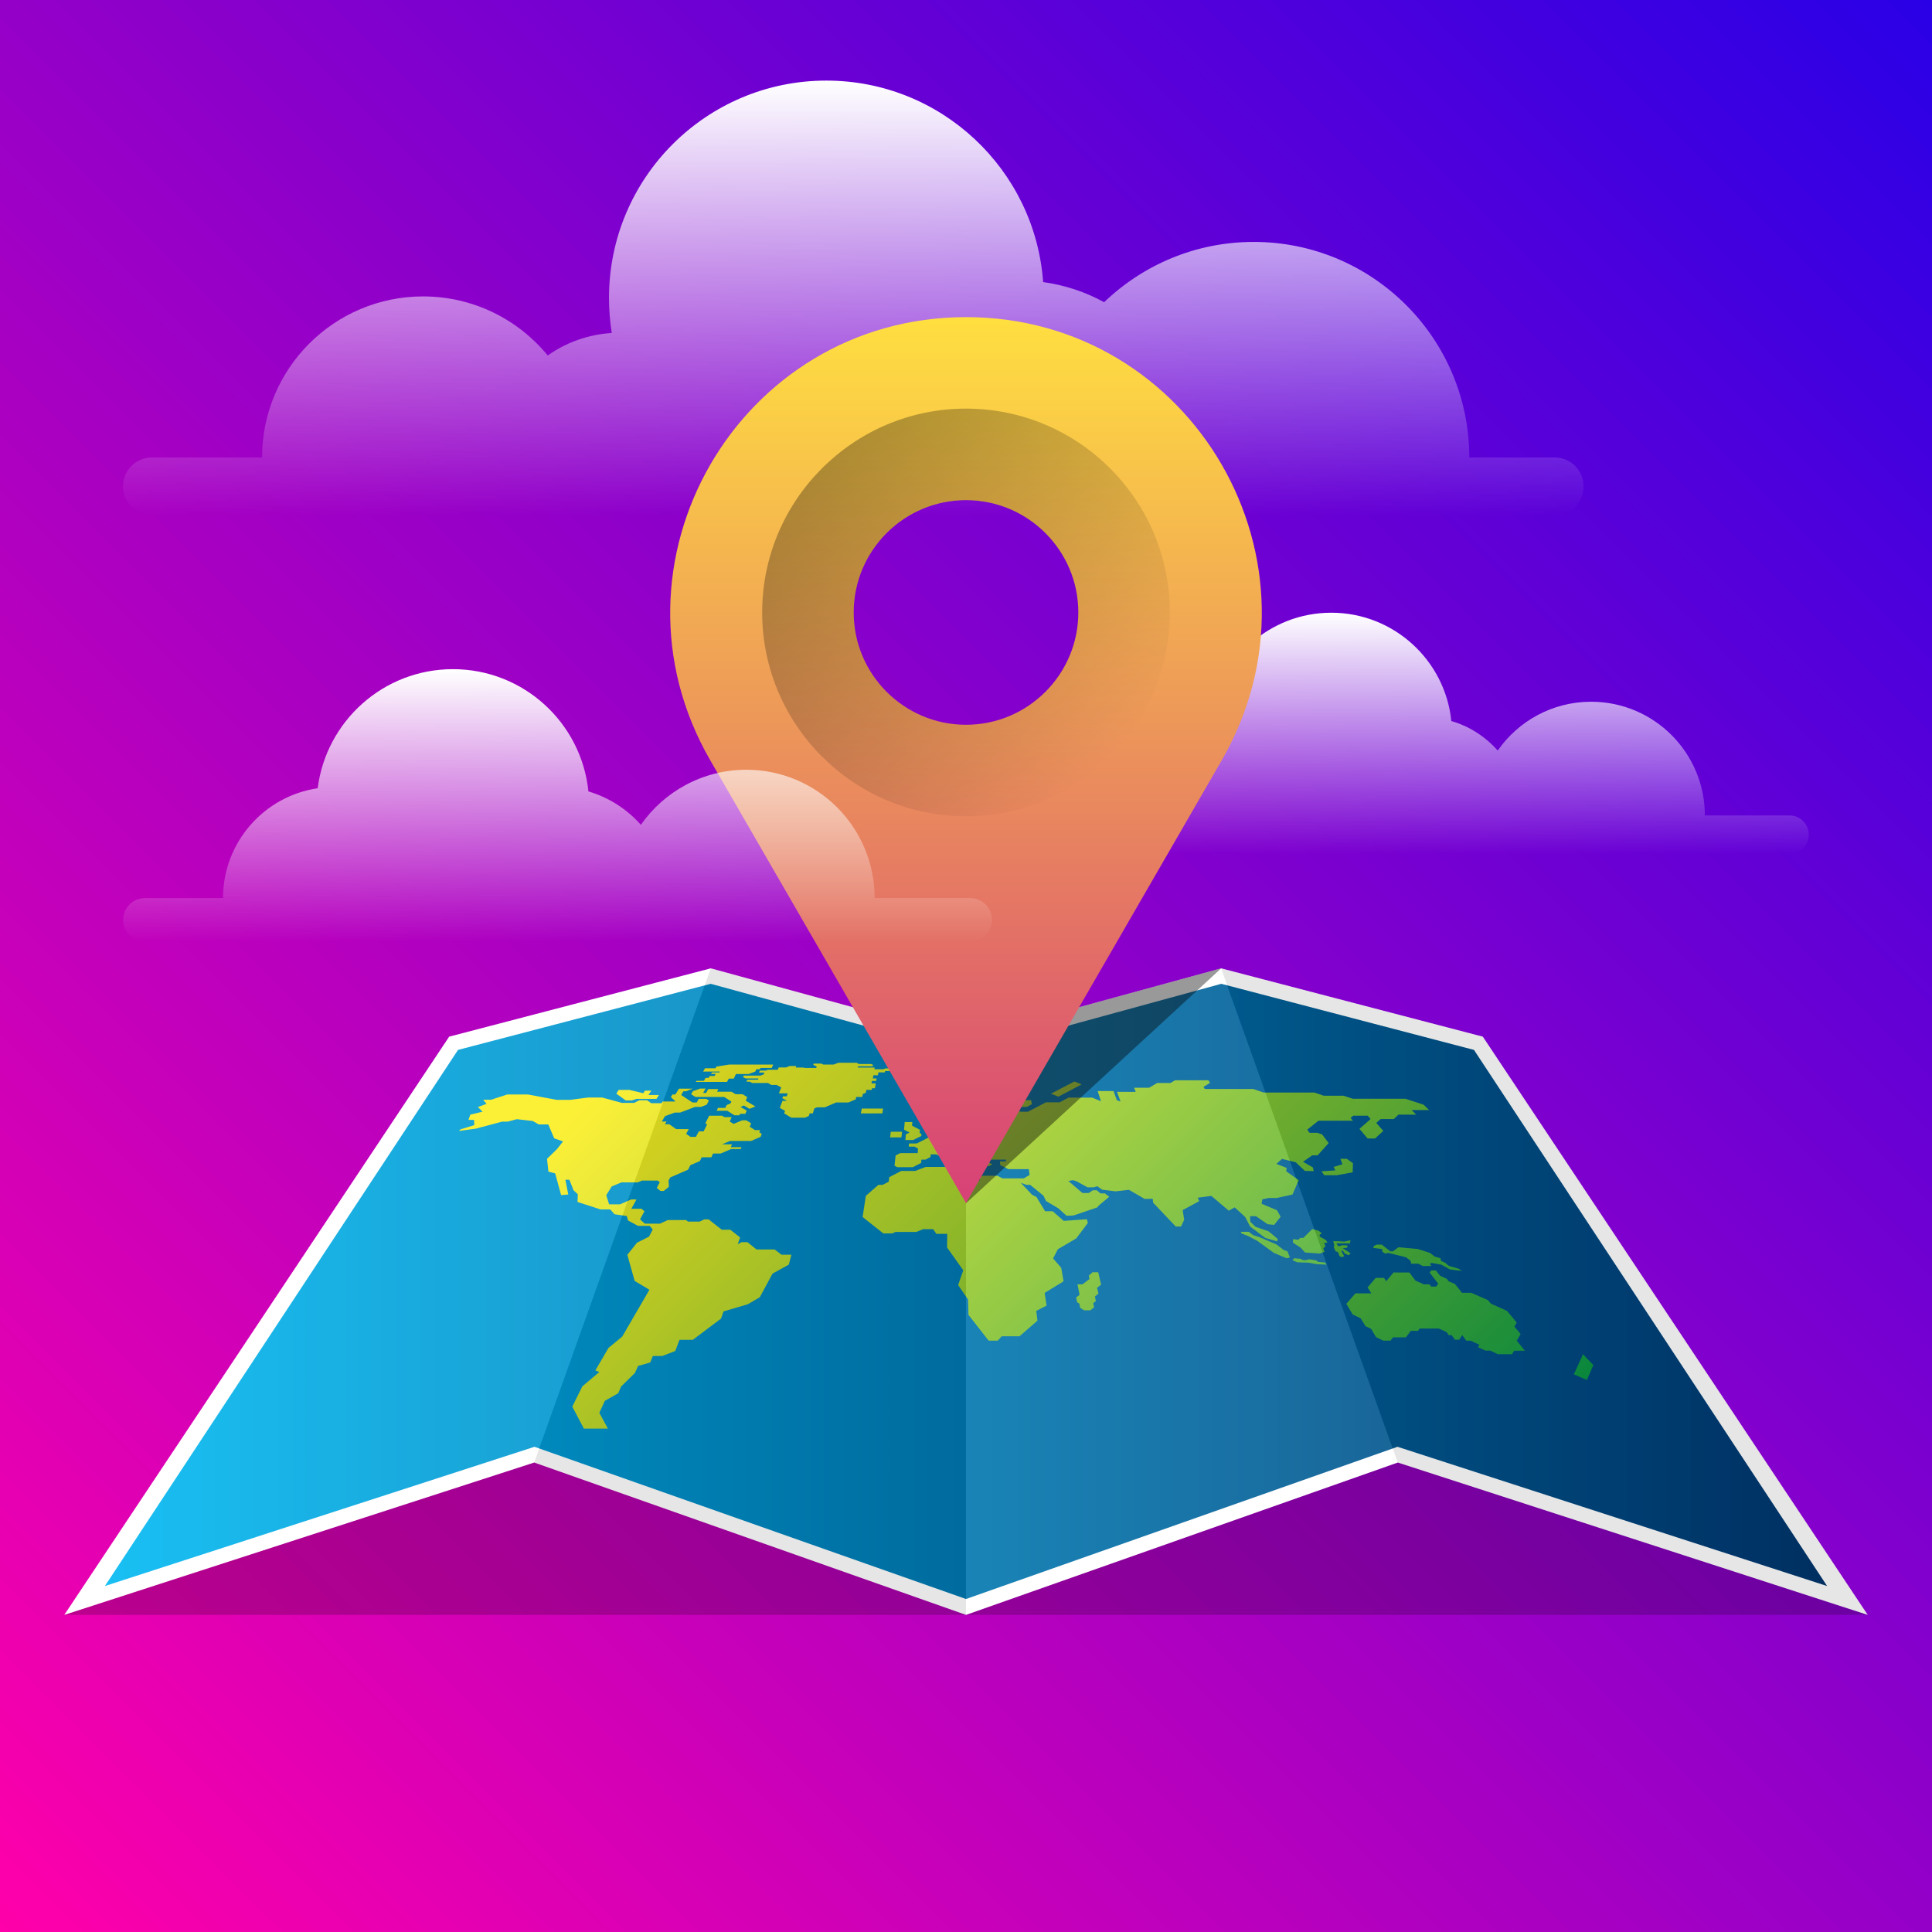 <?xml version="1.0" encoding="iso-8859-1"?>
<!-- Generator: Adobe Illustrator 21.0.0, SVG Export Plug-In . SVG Version: 6.00 Build 0)  -->
<svg version="1.1" xmlns="http://www.w3.org/2000/svg" xmlns:xlink="http://www.w3.org/1999/xlink" x="0px" y="0px" width="1400px"
	 height="1400px" viewBox="0 0 1400 1400" enable-background="new 0 0 1400 1400" xml:space="preserve">
<rect x="0" y="0" width="1400" height="1400" fill="#333333" stroke="none"/>
<g id="Background">
	<linearGradient id="gradient_fill_1_" gradientUnits="userSpaceOnUse" x1="-9.094947e-13" y1="1400" x2="1400" y2="4.547474e-13">
		<stop  offset="0" style="stop-color:#FF00AA"/>
		<stop  offset="1" style="stop-color:#2A00E6"/>
	</linearGradient>
	<rect id="gradient_fill" fill="url(#gradient_fill_1_)" width="1400" height="1400"/>
</g>
<g id="Objects">
	<linearGradient id="cloud_3_" gradientUnits="userSpaceOnUse" x1="618.397" y1="58.456" x2="618.397" y2="373.431">
		<stop  offset="0" style="stop-color:#FFFFFF"/>
		<stop  offset="1" style="stop-color:#FFFFFF;stop-opacity:0"/>
	</linearGradient>
	<path id="cloud_2_" fill="url(#cloud_3_)" d="M1126.6,331.5h-61.9c0-86.2-69.9-156.2-156.2-156.2c-42.1,0-80.3,16.7-108.4,43.7
		c-13.4-7.4-28.4-12.4-44.2-14.6c-5.9-81.6-74-146-157.1-146c-87,0-157.5,70.5-157.5,157.5c0,8.6,0.7,17.1,2,25.4
		c-17.2,1.1-33.1,6.9-46.4,16.3c-21.4-26.1-53.9-42.8-90.3-42.8c-64.4,0-116.7,52.2-116.7,116.7h-79.8c-11.6,0-21,9.4-21,21
		s9.4,21,21,21h1016.4c11.6,0,21-9.4,21-21S1138.2,331.5,1126.6,331.5z"/>
	<linearGradient id="cloud_4_" gradientUnits="userSpaceOnUse" x1="1031.833" y1="443.95" x2="1031.833" y2="618.949">
		<stop  offset="0" style="stop-color:#FFFFFF"/>
		<stop  offset="1" style="stop-color:#FFFFFF;stop-opacity:0"/>
	</linearGradient>
	<path id="cloud_1_" fill="url(#cloud_4_)" d="M1296.7,590.9h-61.3c0-45.5-36.9-82.4-82.4-82.4c-28,0-52.8,14-67.7,35.4
		c-8.8-10-20.4-17.6-33.6-21.4c-4.5-44.1-41.8-78.5-87-78.5c-44.6,0-81.4,33.3-86.8,76.4c-34.4,5.1-60.8,34.7-60.8,70.5h-50.2
		c-7.7,0-14,6.3-14,14v0c0,7.7,6.3,14,14,14h529.8c7.7,0,14-6.3,14-14v0C1310.8,597.2,1304.5,590.9,1296.7,590.9z"/>
	<g id="world_map_folded">
		<polygon id="shadow_1_" opacity="0.2" points="1074.5,911.2 884.9,861.7 700,912.3 515.1,861.7 325.5,911.2 46.6,1170.2 
			1353.4,1170.2 		"/>
		<g id="paper_2_">
			<polygon id="paper_1_" fill="#FFFFFF" points="1074.5,751.2 884.9,701.7 700,752.3 515.1,701.7 325.5,751.2 46.6,1170.2 
				387.1,1059.8 700,1170.2 1012.9,1059.8 1353.4,1170.2 			"/>
			<linearGradient id="paper_3_" gradientUnits="userSpaceOnUse" x1="76.026" y1="935.836" x2="1323.974" y2="935.836">
				<stop  offset="0" style="stop-color:#00B9F2"/>
				<stop  offset="1" style="stop-color:#00346C"/>
			</linearGradient>
			<polygon id="paper" fill="url(#paper_3_)" points="387.3,1048.4 76,1149.3 331.9,760.8 515,712.9 700,763.5 885,712.9 
				1068.1,760.8 1324,1149.3 1012.7,1048.4 700,1158.7 			"/>
		</g>
		<g id="world_map">
			<linearGradient id="SVGID_1_" gradientUnits="userSpaceOnUse" x1="391.551" y1="831.653" x2="867.393" y2="1307.495">
				<stop  offset="0" style="stop-color:#FCEE21"/>
				<stop  offset="1" style="stop-color:#009245"/>
			</linearGradient>
			<polygon fill="url(#SVGID_1_)" points="561.3,905.4 548.2,905.4 541.6,900.1 537.4,900.1 534.6,901.6 536.3,896.7 529.2,891.1 
				523,891.1 513.5,883.6 510.4,883.6 507,885.2 498.5,885.2 497.2,884.1 483.9,884.1 478.2,886.7 467.3,886.7 463.8,883.6 
				467,877.7 464.8,875.9 457.5,875.9 461.2,869.2 457.3,869.2 449.3,872.7 441.4,872.7 439.3,866.1 443.3,859.7 450.3,856.8 
				462.2,856.8 465.1,855.5 476.6,855.5 478.1,856.7 475.9,860.8 478.6,863 481,863 484.7,860 484.5,855.4 485.7,853.2 498.6,847.6 
				500.3,844.3 507.1,841.4 508.5,838.6 515.5,838.6 516.7,835.9 522.2,835.9 529.9,832.6 536.8,832.6 537.3,831.3 533.8,831.3 
				529.5,831.3 530.5,829.2 523.3,829.2 529,826.8 544.2,826.8 551.2,823.8 552,821.6 550.2,820.5 550.8,818.9 547.1,818.9 
				543.3,816.5 544.3,814 540.8,811.8 537.9,811.8 531.6,814.4 528.8,812.7 530.2,809.5 524.9,809.5 523.3,808.5 513.9,808.5 
				511.1,814 512.4,814.8 509.9,819.8 506.4,819.8 504.3,823.8 500.3,823.8 497.2,821.6 499.1,818.2 490,818.2 485,814.7 
				481.8,814.7 483,812.7 479.6,812.7 481.9,808.8 489,806.2 492.9,806.2 503.7,802.1 508,802.1 512.1,800.5 513.7,797.5 
				511.9,796.3 506.3,796.3 504.9,798.9 501.8,798.9 493.6,793.5 495.2,790.8 497,790.8 502.1,788.9 492,788.9 489.4,793.1 
				487.3,793.1 486.1,795 489.6,798.2 480.2,798.2 479.4,799.4 471.9,799.4 468.9,797.3 463.2,797.3 459.6,799.2 450.7,799.2 
				436.3,795.3 426.3,795.3 413,797 403.4,797 382.5,793.1 367.6,793.1 355.9,796.9 350.1,796.9 352.6,799.9 346.3,802.2 
				349.7,805.6 340.8,807.7 339.5,811.5 343.5,811.5 343.7,815.3 333.7,818.4 332.6,819.5 344.6,817.9 363.8,812.8 367.8,812.8 
				374.5,811 386,812.3 390.4,814.8 397.3,814.8 401.6,824.9 408,827.1 403.7,832.6 396.4,839.7 397.4,849 402.3,850.3 406.6,866 
				411.8,865.6 409.7,854.9 412.6,854.9 415.6,862.5 418.7,865.4 418.5,871 435.2,876.4 442.2,876.4 445.3,879.9 454.2,881.2 
				455.1,884.4 462.3,888.3 470.8,888.3 473,891 470.3,896.1 461.6,900.5 454.6,909.3 459.9,928.2 470.6,934.6 450.9,968.5 
				440.9,976.8 431.4,993.1 434.3,994.2 422,1004.6 414.7,1019.3 423.1,1035.2 440.5,1035.2 434.3,1023.8 438.3,1015.1 448,1009.6 
				450.1,1004.7 460.1,994.9 462.4,989.8 471.2,987.3 473.1,982.6 479.9,982.6 489.3,979 492.4,970.9 502,970.9 522.5,955.5 
				524.3,950.3 541.9,945.1 550.6,940 559.8,922.9 571.6,916.4 573.5,909.2 566.3,909.2 			"/>
			<linearGradient id="SVGID_2_" gradientUnits="userSpaceOnUse" x1="605.121" y1="617.956" x2="1094.385" y2="1107.219">
				<stop  offset="0" style="stop-color:#FCEE21"/>
				<stop  offset="1" style="stop-color:#009245"/>
			</linearGradient>
			<polygon fill="url(#SVGID_2_)" points="1018.4,796.2 980.3,796.2 973.5,794 959.2,794 952.5,791.7 915.7,791.7 908.1,789.1 
				873,789.1 872.1,787.6 876.8,784.7 875.7,782.8 851.5,782.8 848.1,784.8 838.5,784.8 832.7,788.2 821.8,788.2 823,791.2 
				809.4,791.2 812,798.2 809.3,797.2 806.9,790.6 795.4,790.6 797.8,798 791.5,795.4 774.2,795.4 767.9,798.8 757.9,798.8 
				744.9,805.6 739.6,805.6 731.8,802.1 744,802.1 747.7,800.2 747.2,797.2 741.3,797.2 737.1,795.3 724,795.3 705.8,795.3 
				685.7,805 678.3,808.6 678.2,814 685.1,814 688.7,812.2 693.6,814.7 693.6,818 699.4,818 702.6,816.4 702.5,812.9 705.2,812.9 
				705.1,810.5 703.2,810.5 703.1,807.9 713.2,802.9 716.7,802.9 716.8,804 711.1,806.9 711.3,810.4 714,811.6 723.8,811.6 
				723.9,812.8 717.6,812.8 717.8,815.3 711.8,815.3 712,818.6 708.6,820.4 691.3,820.4 688.9,819.2 688.9,816.6 684.6,816.6 
				684.6,821.1 679.3,821.1 664.3,828.6 658.7,828.6 658.5,830.9 662.7,830.9 665.2,832.3 665,835.6 652.3,835.6 649,837.3 
				648.2,844.7 650.2,845.8 653.4,845.8 661.5,845.8 667.5,842.7 667.7,840.3 670.7,840.3 674.3,838.4 674.4,836.5 678.4,836.5 
				679.8,837.3 684.4,834.8 686.5,834.8 696.2,840 697.9,840 700.9,841.5 700.9,843.5 704.2,843.5 704.2,841.6 706.3,841.6 
				706.3,840.4 696.3,835.2 698.2,834.2 708.1,839.4 708.2,840.8 716.5,845.1 719.1,843.7 713.9,841 715.3,840.3 728.9,840.3 
				729,841.6 724.6,841.6 724.8,844.2 730.7,847.2 745.5,847.2 746.1,851.4 741.9,853.9 726.4,853.9 722.8,852 712,852 709.9,853.2 
				710,855.4 706.3,855.4 702.7,853.5 699.1,853.5 696,851.8 691.5,851.8 691.5,845.6 670.8,845.6 663.2,848.5 653.1,848.5 
				644.4,853 644,856.3 639.6,858.6 636.5,858.6 627.4,866.6 625.1,881.9 640.1,893.8 646.6,893.8 648.9,892.7 664.1,892.7 
				668.9,890.7 676.2,890.7 678.5,894.1 686.4,894.1 686.3,904 698,920.5 694.3,931.2 701.5,941.7 701.8,952.8 716.4,971.5 
				723,971.5 725.9,968.3 738.8,968.3 751.8,957 750.9,949.9 758.4,946.1 757,936.9 770.7,928.5 769,918.7 763.1,911.9 766.6,905.2 
				779.9,897.4 788.3,886.2 787.6,883.5 770.8,884.7 762.8,877.7 757.3,877.7 751,867.3 747.9,865.8 739.7,857.1 743.8,858.6 
				746.5,858.6 756.1,866.4 758,870.3 766.9,875.6 772.9,881 777.8,880.8 795,875 796.4,873.4 803.8,867.2 800.7,864.8 797.5,864.8 
				794.8,862.5 791.9,862.5 788.9,864.5 784.4,864.5 774.2,855.8 777.5,855.2 779.9,855.9 788.1,860.4 792.3,860.4 795.2,859.6 
				798.7,862.1 808.4,863.3 818.1,862.2 829.5,868.8 835.3,868.7 835.6,871.5 852,888.8 855.8,888.8 858.1,883.9 857,876.9 
				869,870.4 867.9,867.9 877.8,866.6 890.4,877.3 894.7,874.9 902.3,881.9 905.9,888.8 916.8,897 925.5,899.6 925.9,897.8 
				919.3,892.3 909.8,889 906,885.3 905.9,881.3 910.1,881.3 918.5,887.1 923.3,887.6 928,881.7 925.4,877 914.2,872.3 914.7,869.1 
				919.4,868.1 925.3,868.1 936.6,865.6 941.1,855.2 932,848.7 932.4,846.3 924.9,843.4 929,839.8 938.9,842.2 945.6,848.5 
				952,848.6 951.3,845.9 944.2,841.9 950.9,837.2 954.8,837.2 962.8,828.3 958.1,822.1 954.7,820.9 949,820.9 947.3,818.6 
				955.4,812.1 980.4,812.1 978.7,810.1 980.6,808.5 991.1,808.5 993.2,810.9 985.1,818 991,825 996.4,825 1002.4,819.5 
				997.3,813.7 1000.5,810.9 1010,810.9 1013.4,807.7 1026.2,807.7 1022.9,804.4 1035.6,804.4 1031.6,800.5 			"/>
			<linearGradient id="SVGID_3_" gradientUnits="userSpaceOnUse" x1="544.164" y1="689.719" x2="1015.439" y2="1160.995">
				<stop  offset="0" style="stop-color:#FCEE21"/>
				<stop  offset="1" style="stop-color:#009245"/>
			</linearGradient>
			<polygon fill="url(#SVGID_3_)" points="789,924.4 789.5,926.8 784.4,930.7 780.8,930.7 782.3,938.3 779.8,940.2 780.5,943.6 
				782.1,944.6 782.8,947.8 785.6,949.5 790.1,949.5 792.8,947.3 792.2,944.3 794.1,942.8 793.4,939.5 796,937.4 795,933.2 
				797.9,930.9 795.8,921.9 791.7,921.9 			"/>
			<linearGradient id="SVGID_4_" gradientUnits="userSpaceOnUse" x1="656.117" y1="571.172" x2="1136.649" y2="1051.704">
				<stop  offset="0" style="stop-color:#FCEE21"/>
				<stop  offset="1" style="stop-color:#009245"/>
			</linearGradient>
			<polygon fill="url(#SVGID_4_)" points="1078.2,942.1 1066.1,936.8 1059.4,936.8 1054.3,930.4 1049.8,928.5 1048.3,926.6 
				1043.6,924.5 1040.5,920.6 1037.2,920.6 1036,922.2 1042.2,930.2 1040.7,932.3 1037,932.3 1035.9,930.7 1031.8,930.7 1025.7,928 
				1021.3,922.1 1009.8,922.1 1004.5,928.4 1002.9,926 996.9,926 991,932.9 993.7,937.2 982.2,937.2 975.6,944.8 980.2,952.5 
				986,955.3 989.5,961 993.6,963 997.1,968.9 1002.4,971.5 1007.6,971.5 1009.4,969.1 1018.8,969.1 1022.3,964.4 1027.5,964.4 
				1028.7,962.7 1042.6,962.7 1048.3,965.3 1049.8,967.5 1051.9,967.5 1054.3,970.8 1057.4,970.8 1059.6,967.5 1062.5,971.5 
				1065.7,971.5 1072.1,974.5 1071,976.2 1076.4,978.7 1079.9,978.7 1085.4,981.3 1095.7,981.3 1097.2,978.8 1105,978.8 
				1099.1,971.5 1101.9,966.7 1097.4,961.3 1099.1,958.4 1092,949.9 1080.4,944.7 			"/>
			<linearGradient id="SVGID_5_" gradientUnits="userSpaceOnUse" x1="520.72" y1="705.998" x2="1006.079" y2="1191.358">
				<stop  offset="0" style="stop-color:#FCEE21"/>
				<stop  offset="1" style="stop-color:#009245"/>
			</linearGradient>
			<polygon fill="url(#SVGID_5_)" points="627.8,789.8 631.7,789.8 631.9,788.6 634,788.6 634.6,785.1 631.5,785.1 631.8,783.3 
				634.9,783.3 635.2,781.5 632.5,781.5 632.9,779.2 636.2,779.2 636.5,777.1 641.2,777.1 641.4,776.1 646.2,776.1 646.5,774.2 
				641.7,774.2 640,774.8 633.6,774.8 633.8,773.6 621.6,773.6 621.8,772.7 632.4,772.7 632.6,771.6 631.1,771 622.4,771 
				620.6,770.1 607.6,770.1 604.1,771.4 596.5,771.4 595.1,770.7 589.6,770.7 589.3,771.6 591.8,772.9 591.5,773.9 582.8,773.9 
				582.9,773.6 576.6,773.6 577,772.5 572.2,772.5 569.6,773.5 564.3,773.5 563.6,775.2 556.4,775.2 554.9,775.8 550.6,775.8 
				550,777.2 553.9,777.2 553.3,778.6 551.1,779.4 539,779.4 538.4,780.5 540.3,781.5 549.6,781.5 549.2,782.4 541.5,782.4 
				540.9,783.8 543.3,783.8 545.1,784.8 556.5,784.8 559,786.2 562.8,786.2 566.1,788 564.4,792.3 570.8,792.3 570.1,794.4 
				567.4,794.4 566.9,795.8 570.3,797.7 567,797.7 565.1,802.8 568.9,805 568.2,806.8 573.4,809.9 583.3,809.9 586.1,808.7 
				586.7,806.8 589,806.8 590.1,803.2 592.1,802.4 597.7,802.4 605.9,798.9 614.8,798.9 620.1,796.6 620.4,794.9 624.8,794.9 
				625.2,792.8 627.4,791.9 			"/>
			<linearGradient id="SVGID_6_" gradientUnits="userSpaceOnUse" x1="623.587" y1="607.523" x2="1101.493" y2="1085.429">
				<stop  offset="0" style="stop-color:#FCEE21"/>
				<stop  offset="1" style="stop-color:#009245"/>
			</linearGradient>
			<polygon fill="url(#SVGID_6_)" points="930.1,905.7 925,901.8 912.9,896.6 908.1,895 904.9,892.6 899.1,892.6 899.7,893.8 
				904.5,895.7 911.1,899.2 923.1,907.9 932.3,911.8 934.7,911.2 933,906.8 			"/>
			<linearGradient id="SVGID_7_" gradientUnits="userSpaceOnUse" x1="639.947" y1="589.721" x2="1119.448" y2="1069.223">
				<stop  offset="0" style="stop-color:#FCEE21"/>
				<stop  offset="1" style="stop-color:#009245"/>
			</linearGradient>
			<polygon fill="url(#SVGID_7_)" points="957.8,893.7 955.6,891.9 950.9,890.6 944.5,897 942.2,897 940.8,898.4 937,897.9 
				936.9,900.5 942.5,904.1 945.6,907.6 956.2,908.4 959.8,907.1 958.9,904.6 960.5,903.1 959.5,900.6 962,900.5 960.7,898.5 
				956.4,896.1 956.2,894.8 			"/>
			<linearGradient id="SVGID_8_" gradientUnits="userSpaceOnUse" x1="629.349" y1="595.085" x2="1112.448" y2="1078.184">
				<stop  offset="0" style="stop-color:#FCEE21"/>
				<stop  offset="1" style="stop-color:#009245"/>
			</linearGradient>
			<polygon fill="url(#SVGID_8_)" points="960,914.8 955.1,914.4 954,913.4 948.9,912.5 946.2,913.2 943.7,913 942.7,912.2 
				937.8,911.8 936.5,913.2 940.1,914.7 948.2,915 954.5,916.1 961.4,916.4 			"/>
			<linearGradient id="SVGID_9_" gradientUnits="userSpaceOnUse" x1="671.1" y1="556.634" x2="1152.567" y2="1038.102">
				<stop  offset="0" style="stop-color:#FCEE21"/>
				<stop  offset="1" style="stop-color:#009245"/>
			</linearGradient>
			<polygon fill="url(#SVGID_9_)" points="995.1,904.3 1001.5,905.1 1001.8,907.1 1003.8,908.4 1006,907.9 1018.9,911.1 
				1022.1,913.6 1022.6,915.7 1027.8,915.7 1030.9,917.4 1037.3,917.4 1036.1,915.8 1037.5,915.2 1044.4,916.4 1050.7,919.9 
				1059.1,920.9 1057.1,919.4 1049.9,917.3 1047.2,915 1044.2,913.7 1043.9,911.8 1039.7,910.6 1036.2,907.9 1027.5,905.1 
				1013.4,903.8 1009.3,906.8 1007.5,906.8 1001.3,901.9 997.6,901.9 995.5,902.9 			"/>
			<linearGradient id="SVGID_10_" gradientUnits="userSpaceOnUse" x1="653.672" y1="583.555" x2="1127.801" y2="1057.684">
				<stop  offset="0" style="stop-color:#FCEE21"/>
				<stop  offset="1" style="stop-color:#009245"/>
			</linearGradient>
			<polygon fill="url(#SVGID_10_)" points="978.2,901 978.6,898.7 974.3,899.7 970.7,899.5 966.1,899.4 966.9,902.5 966.4,903.6 
				967.8,906.7 969.6,907.3 970.6,910.2 972.1,911 974.1,910.4 972,906.5 972.9,906.1 974.5,908.4 977.2,909.6 978.7,908.2 
				973,904.5 976.3,904.1 976.4,902.5 973,902.3 969.8,903.1 968.4,901 			"/>
			<linearGradient id="SVGID_11_" gradientUnits="userSpaceOnUse" x1="476.76" y1="749.572" x2="958.92" y2="1231.732">
				<stop  offset="0" style="stop-color:#FCEE21"/>
				<stop  offset="1" style="stop-color:#009245"/>
			</linearGradient>
			<polygon fill="url(#SVGID_11_)" points="538,792.9 533.1,792.9 530,791.1 519.6,791.1 520.5,789.2 513.2,789.2 511.7,792 
				509.5,792 511.3,788.8 507.4,788.8 502.1,790.7 500.8,792.9 503.9,794.9 524.7,794.9 530,798.2 529.3,799.6 526.6,800.7 
				525.6,802.8 520.3,802.8 519.3,804.9 527,804.9 532.2,808.2 535.8,808.2 536.3,807.1 540.1,807.1 541.1,804.8 536.6,802.1 
				539.1,801.1 543.1,803.5 547.4,801.8 540.4,797.6 541.5,795 			"/>
			<linearGradient id="SVGID_12_" gradientUnits="userSpaceOnUse" x1="490.528" y1="736.007" x2="978.624" y2="1224.102">
				<stop  offset="0" style="stop-color:#FCEE21"/>
				<stop  offset="1" style="stop-color:#009245"/>
			</linearGradient>
			<polygon fill="url(#SVGID_12_)" points="528.1,781.6 531.7,781.6 533.3,778.3 542.4,778.3 547.3,776.5 548.1,774.8 550.6,774.8 
				551.1,773.9 559.2,773.9 560.3,771.4 528.4,771.4 519.1,772.9 518.5,774.1 510.9,774.1 509.5,776.5 521.6,776.5 521.3,777.1 
				515.9,777.1 515.2,778.2 518.6,778.2 517.8,779.7 514.3,779.7 513.5,781.1 511.3,781.1 510.1,783.2 504.7,783.2 504.2,784 
				526.8,784 			"/>
			<linearGradient id="SVGID_13_" gradientUnits="userSpaceOnUse" x1="447.368" y1="778.359" x2="929.72" y2="1260.712">
				<stop  offset="0" style="stop-color:#FCEE21"/>
				<stop  offset="1" style="stop-color:#009245"/>
			</linearGradient>
			<polygon fill="url(#SVGID_13_)" points="453.4,797.4 457.9,797.4 461.2,796.3 475.7,796.3 477.5,793.5 469.9,793.5 472,790.3 
				467.4,790.3 466.1,792.2 456.2,789.8 448.3,789.8 446.6,792.5 			"/>
			<linearGradient id="SVGID_14_" gradientUnits="userSpaceOnUse" x1="672.894" y1="550.195" x2="1159.943" y2="1037.244">
				<stop  offset="0" style="stop-color:#FCEE21"/>
				<stop  offset="1" style="stop-color:#009245"/>
			</linearGradient>
			<polygon fill="url(#SVGID_14_)" points="980.2,849.5 980.4,842.9 975.9,839.7 971.3,839.7 972.8,843.7 966.3,845.6 967.7,848.1 
				957.6,848.8 959.6,851.6 968.8,851.6 			"/>
			<linearGradient id="SVGID_15_" gradientUnits="userSpaceOnUse" x1="534.869" y1="695.924" x2="1009.608" y2="1170.664">
				<stop  offset="0" style="stop-color:#FCEE21"/>
				<stop  offset="1" style="stop-color:#009245"/>
			</linearGradient>
			<polygon fill="url(#SVGID_15_)" points="656.4,822 656.1,826.1 661.7,826.1 667.6,823.2 667.7,821.7 666.4,821 666.6,818.7 
				660.9,815.7 661.1,813.1 655.6,813.1 655.1,818.6 659.1,820.7 			"/>
			<linearGradient id="SVGID_16_" gradientUnits="userSpaceOnUse" x1="527.993" y1="700.82" x2="1005.721" y2="1178.548">
				<stop  offset="0" style="stop-color:#FCEE21"/>
				<stop  offset="1" style="stop-color:#009245"/>
			</linearGradient>
			<polygon fill="url(#SVGID_16_)" points="653.7,820.1 645.5,820.1 645,824.2 653.2,824.2 			"/>
			<linearGradient id="SVGID_17_" gradientUnits="userSpaceOnUse" x1="526.952" y1="700.166" x2="1009.26" y2="1182.474">
				<stop  offset="0" style="stop-color:#FCEE21"/>
				<stop  offset="1" style="stop-color:#009245"/>
			</linearGradient>
			<polygon fill="url(#SVGID_17_)" points="639.9,803.3 624.5,803.3 623.8,806.8 639.4,806.8 			"/>
			<linearGradient id="SVGID_18_" gradientUnits="userSpaceOnUse" x1="574.737" y1="654.426" x2="1056.936" y2="1136.624">
				<stop  offset="0" style="stop-color:#FCEE21"/>
				<stop  offset="1" style="stop-color:#009245"/>
			</linearGradient>
			<polygon fill="url(#SVGID_18_)" points="708.7,779.1 693.8,779.1 693.9,782.8 708.9,782.8 			"/>
			<linearGradient id="SVGID_19_" gradientUnits="userSpaceOnUse" x1="600.036" y1="616.514" x2="1101.194" y2="1117.672">
				<stop  offset="0" style="stop-color:#FCEE21"/>
				<stop  offset="1" style="stop-color:#009245"/>
			</linearGradient>
			<polygon fill="url(#SVGID_19_)" points="783.8,785.8 778.5,783.7 761.6,792.5 766.9,794.7 			"/>
			<linearGradient id="SVGID_20_" gradientUnits="userSpaceOnUse" x1="707.69" y1="552.451" x2="1170.976" y2="1015.737">
				<stop  offset="0" style="stop-color:#FCEE21"/>
				<stop  offset="1" style="stop-color:#009245"/>
			</linearGradient>
			<polygon fill="url(#SVGID_20_)" points="1140.5,995.9 1149.9,1000 1154.6,989.2 1147.1,981.3 			"/>
		</g>
		<g id="map_shadow" opacity="0.1">
			<g>
				<polygon fill="#FFFFFF" points="46.6,1170.2 387.1,1059.8 515.1,701.7 325.5,751.2 				"/>
				<polygon fill="#FFFFFF" points="884.9,701.7 700,752.3 700,1170.2 1012.9,1059.8 				"/>
			</g>
			<g>
				<polygon points="387.1,1059.8 700,1170.2 700,752.3 515.1,701.7 				"/>
				<polygon points="1074.5,751.2 884.9,701.7 1012.9,1059.8 1353.4,1170.2 				"/>
			</g>
		</g>
	</g>
	<g id="loc_pin_1_">
		<polygon id="shadow" opacity="0.4" points="700,752.3 700,871.9 884.9,701.7 		"/>
		<g id="loc_pin">
			<linearGradient id="SVGID_21_" gradientUnits="userSpaceOnUse" x1="700" y1="229.767" x2="700" y2="871.859">
				<stop  offset="0" style="stop-color:#FFDF40"/>
				<stop  offset="1" style="stop-color:#D74177"/>
			</linearGradient>
			<path fill="url(#SVGID_21_)" d="M700,229.8L700,229.8c-164.8,0-267.7,178.4-185.4,321l185.4,321l185.4-321
				C967.7,408.1,864.8,229.8,700,229.8z M700,525.2c-44.9,0-81.4-36.5-81.4-81.4c0-44.9,36.5-81.4,81.4-81.4s81.4,36.5,81.4,81.4
				C781.4,488.7,744.9,525.2,700,525.2z"/>
			<linearGradient id="SVGID_22_" gradientUnits="userSpaceOnUse" x1="595.594" y1="339.391" x2="804.406" y2="548.204">
				<stop  offset="0" style="stop-color:#000000"/>
				<stop  offset="1" style="stop-color:#000000;stop-opacity:0"/>
			</linearGradient>
			<path opacity="0.3" fill="url(#SVGID_22_)" d="M700,296.1c-81.5,0-147.7,66.3-147.7,147.7c0,81.5,66.3,147.7,147.7,147.7
				s147.7-66.3,147.7-147.7C847.7,362.3,781.5,296.1,700,296.1z M700,525.2c-44.9,0-81.4-36.5-81.4-81.4c0-44.9,36.5-81.4,81.4-81.4
				s81.4,36.5,81.4,81.4C781.4,488.7,744.9,525.2,700,525.2z"/>
		</g>
	</g>
	<linearGradient id="cloud_5_" gradientUnits="userSpaceOnUse" x1="404.051" y1="485" x2="404.051" y2="682.511">
		<stop  offset="0" style="stop-color:#FFFFFF"/>
		<stop  offset="1" style="stop-color:#FFFFFF;stop-opacity:0"/>
	</linearGradient>
	<path id="cloud" fill="url(#cloud_5_)" d="M703,650.8h-69.2c0-51.4-41.6-93-93-93c-31.6,0-59.6,15.8-76.4,39.9
		c-10-11.3-23.1-19.8-38-24.2c-5.1-49.8-47.1-88.6-98.2-88.6c-50.3,0-91.8,37.6-98,86.3c-38.8,5.7-68.6,39.2-68.6,79.6h-56.6
		c-8.7,0-15.8,7.1-15.8,15.8v0c0,8.7,7.1,15.8,15.8,15.8h598c8.7,0,15.8-7.1,15.8-15.8v0C718.9,657.9,711.8,650.8,703,650.8z"/>
</g>
</svg>
